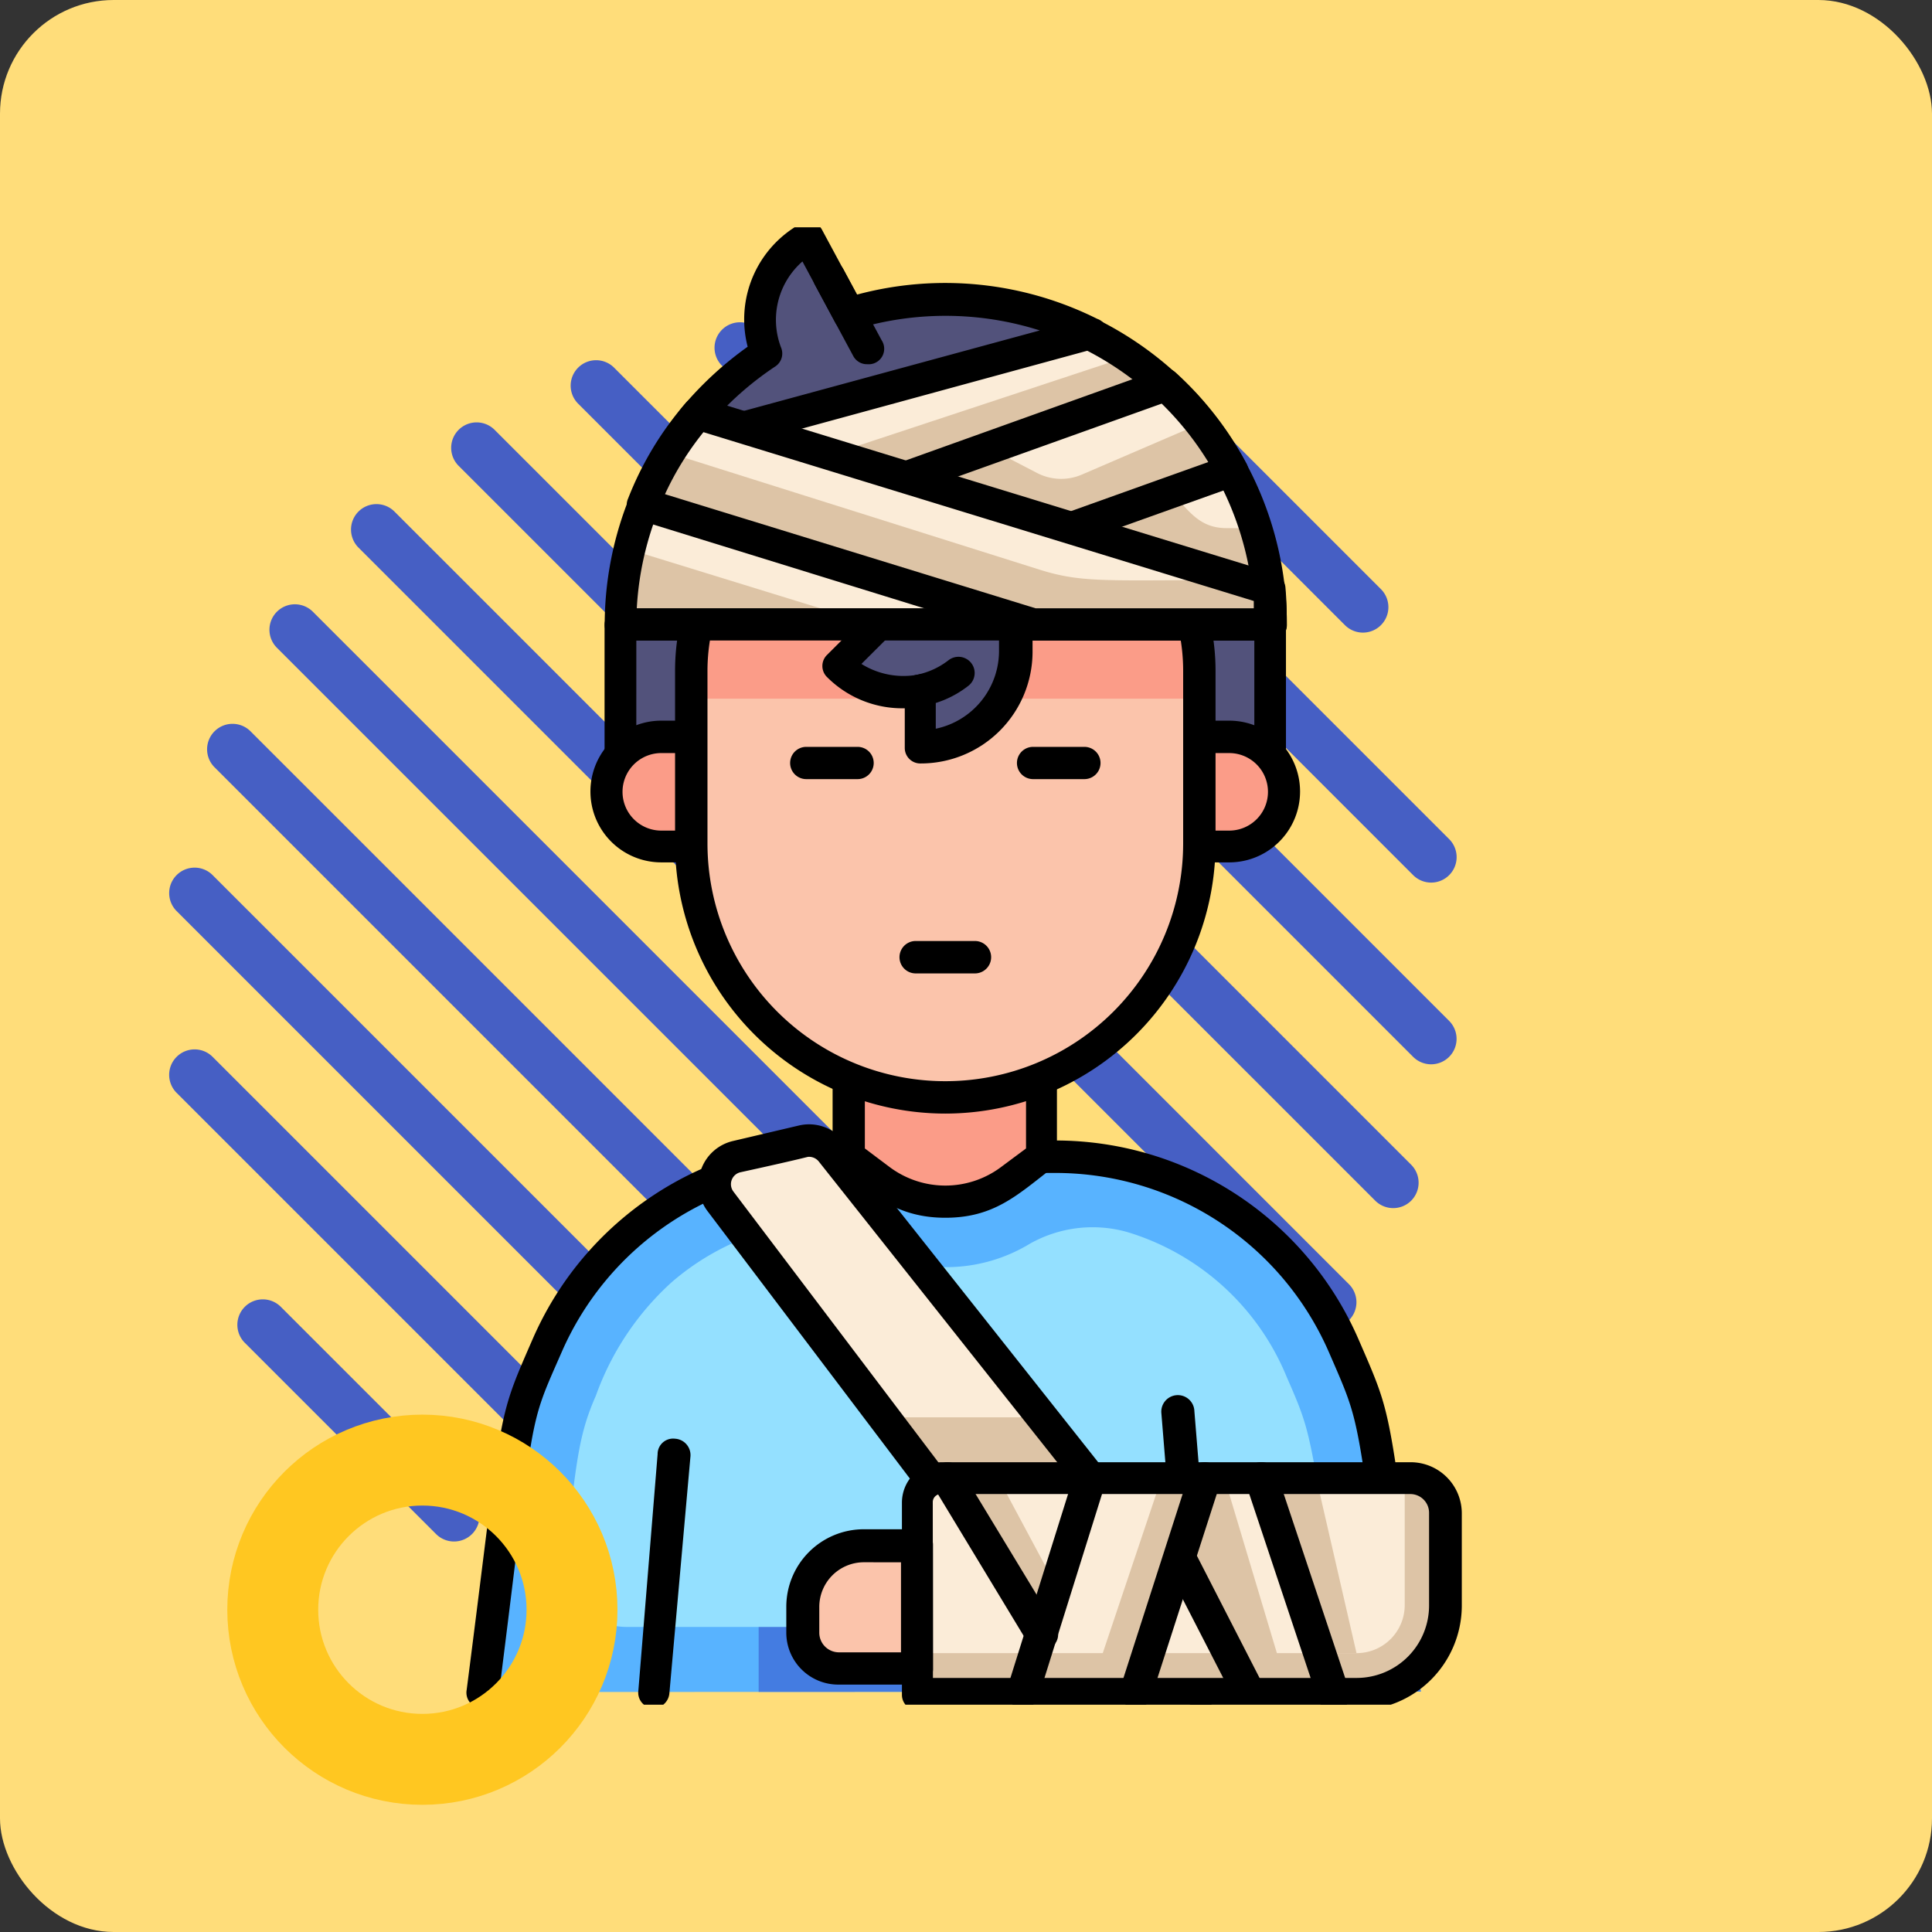 <svg xmlns="http://www.w3.org/2000/svg" xmlns:xlink="http://www.w3.org/1999/xlink" width="85" height="85" viewBox="0 0 85 85">
  <rect x="0" y="0" width="85" height="85" fill="#333333" stroke="none"/>
  <defs>
    <clipPath id="clip-path">
      <rect id="Rectángulo_33793" data-name="Rectángulo 33793" width="65" height="65" rx="5" transform="translate(0.333 0.25)" fill="#f9931f"/>
    </clipPath>
  </defs>
  <g id="Grupo_83530" data-name="Grupo 83530" transform="translate(-180 -6763)">
    <rect id="Rectángulo_33792" data-name="Rectángulo 33792" width="85" height="85" rx="5" transform="translate(180 6763)" fill="#ffdd7a"/>
    <g id="Grupo_80313" data-name="Grupo 80313" transform="translate(187.443 6777.179)">
      <g id="Grupo_80111" data-name="Grupo 80111" transform="translate(31.991)">
        <path id="Trazado_113526" data-name="Trazado 113526" d="M294.882,1043.023l-22.411-22.412a1.119,1.119,0,0,1,0-1.583h0a1.12,1.12,0,0,1,1.584,0l22.411,22.411a1.119,1.119,0,0,1,0,1.584h0A1.12,1.12,0,0,1,294.882,1043.023Z" transform="translate(-272.143 -1018.7)" fill="#465fc4"/>
      </g>
      <g id="Grupo_80112" data-name="Grupo 80112" transform="translate(42.988 3)">
        <path id="Trazado_113527" data-name="Trazado 113527" d="M345.734,1046.715l-8.414-8.414a1.12,1.12,0,0,1,0-1.583h0a1.119,1.119,0,0,1,1.584,0l8.413,8.413a1.119,1.119,0,0,1,0,1.584h0A1.119,1.119,0,0,1,345.734,1046.715Z" transform="translate(-336.993 -1036.39)" fill="#465fc4"/>
      </g>
      <g id="Grupo_80113" data-name="Grupo 80113" transform="translate(23.994)">
        <path id="Trazado_113528" data-name="Trazado 113528" d="M255.724,1051.018l-30.407-30.407a1.118,1.118,0,0,1,0-1.583h0a1.119,1.119,0,0,1,1.583,0l30.407,30.407a1.119,1.119,0,0,1,0,1.583h0A1.119,1.119,0,0,1,255.724,1051.018Z" transform="translate(-224.989 -1018.7)" fill="#465fc4"/>
      </g>
      <g id="Grupo_80114" data-name="Grupo 80114" transform="translate(17.667 1.668)">
        <path id="Trazado_113529" data-name="Trazado 113529" d="M223.07,1065.515,188,1030.449a1.119,1.119,0,0,1,0-1.583h0a1.118,1.118,0,0,1,1.583,0l35.067,35.067a1.12,1.12,0,0,1,0,1.583h0A1.119,1.119,0,0,1,223.07,1065.515Z" transform="translate(-187.675 -1028.537)" fill="#465fc4"/>
      </g>
      <g id="Grupo_80115" data-name="Grupo 80115" transform="translate(12.407 4.405)">
        <path id="Trazado_113530" data-name="Trazado 113530" d="M194.58,1084.177l-37.589-37.589a1.12,1.12,0,0,1,0-1.584h0a1.12,1.12,0,0,1,1.583,0l37.589,37.59a1.12,1.12,0,0,1,0,1.583h0A1.119,1.119,0,0,1,194.58,1084.177Z" transform="translate(-156.663 -1044.677)" fill="#465fc4"/>
      </g>
      <g id="Grupo_80116" data-name="Grupo 80116" transform="translate(8.002 8.002)">
        <path id="Trazado_113531" data-name="Trazado 113531" d="M169.412,1106.195l-38.4-38.4a1.121,1.121,0,0,1,0-1.584h0a1.12,1.12,0,0,1,1.584,0l38.4,38.4a1.121,1.121,0,0,1,0,1.584h0A1.121,1.121,0,0,1,169.412,1106.195Z" transform="translate(-130.686 -1065.885)" fill="#465fc4"/>
      </g>
      <g id="Grupo_80117" data-name="Grupo 80117" transform="translate(4.406 12.407)">
        <path id="Trazado_113532" data-name="Trazado 113532" d="M147.4,1131.364l-37.589-37.589a1.12,1.12,0,0,1,0-1.583h0a1.119,1.119,0,0,1,1.584,0l37.589,37.589a1.119,1.119,0,0,1,0,1.584h0A1.12,1.12,0,0,1,147.4,1131.364Z" transform="translate(-109.478 -1091.863)" fill="#465fc4"/>
      </g>
      <g id="Grupo_80118" data-name="Grupo 80118" transform="translate(1.668 17.666)">
        <path id="Trazado_113533" data-name="Trazado 113533" d="M128.731,1159.854l-35.067-35.067a1.119,1.119,0,0,1,0-1.583h0a1.118,1.118,0,0,1,1.583,0l35.067,35.066a1.12,1.12,0,0,1,0,1.584h0A1.118,1.118,0,0,1,128.731,1159.854Z" transform="translate(-93.336 -1122.875)" fill="#465fc4"/>
      </g>
      <g id="Grupo_80119" data-name="Grupo 80119" transform="translate(0 23.994)">
        <path id="Trazado_113534" data-name="Trazado 113534" d="M114.235,1192.508,83.827,1162.1a1.119,1.119,0,0,1,0-1.583h0a1.118,1.118,0,0,1,1.583,0l30.408,30.408a1.119,1.119,0,0,1,0,1.583h0A1.119,1.119,0,0,1,114.235,1192.508Z" transform="translate(-83.499 -1160.189)" fill="#465fc4"/>
      </g>
      <g id="Grupo_80120" data-name="Grupo 80120" transform="translate(0 31.991)">
        <path id="Trazado_113535" data-name="Trazado 113535" d="M106.238,1231.665l-22.411-22.411a1.119,1.119,0,0,1,0-1.584h0a1.119,1.119,0,0,1,1.583,0l22.411,22.411a1.12,1.12,0,0,1,0,1.583h0A1.12,1.12,0,0,1,106.238,1231.665Z" transform="translate(-83.499 -1207.343)" fill="#465fc4"/>
      </g>
      <g id="Grupo_80121" data-name="Grupo 80121" transform="translate(3 42.988)">
        <path id="Trazado_113536" data-name="Trazado 113536" d="M109.932,1282.517l-8.413-8.413a1.12,1.12,0,0,1,0-1.584h0a1.12,1.12,0,0,1,1.583,0l8.414,8.414a1.12,1.12,0,0,1,0,1.583h0A1.119,1.119,0,0,1,109.932,1282.517Z" transform="translate(-101.191 -1272.193)" fill="#465fc4"/>
      </g>
    </g>
    <g id="Enmascarar_grupo_55" data-name="Enmascarar grupo 55" transform="translate(189.667 6772.75)" clip-path="url(#clip-path)">
      <g id="Patient_Accident" data-name="Patient Accident" transform="translate(10.855 0)">
        <path id="Trazado_113670" data-name="Trazado 113670" d="M52.051,61.835C49.8,49.474,49.9,49.468,49.125,47.7l-.471-1.085a13.827,13.827,0,0,0-12.688-8.322H26.287A13.847,13.847,0,0,0,13.6,46.616c-1.61,3.7-1.235,2.729-2.844,15.239Z" transform="translate(-10.062 2.838)" fill="#58b3ff"/>
        <path id="Trazado_113671" data-name="Trazado 113671" d="M22.082,53.007v7.756l29.134-.014-1.405-7.742Z" transform="translate(-9.226 3.923)" fill="#447ce1"/>
        <path id="Trazado_113672" data-name="Trazado 113672" d="M45.145,58.778H16.83a2.729,2.729,0,0,1-2.688-3.056c.518-4.093.553-5.28,1.364-7.115a12.34,12.34,0,0,1,3.342-5A11.126,11.126,0,0,1,22.9,41.377a5.634,5.634,0,0,1,4.332.539,7.094,7.094,0,0,0,7.374,0,5.614,5.614,0,0,1,4.277-.512A11.023,11.023,0,0,1,45.909,47.8c1.057,2.4.921,2.326,1.917,7.8a2.729,2.729,0,0,1-2.681,3.179Z" transform="translate(-9.813 3.05)" fill="#94e0ff"/>
        <path id="Trazado_113673" data-name="Trazado 113673" d="M10.8,62.613a.682.682,0,0,1-.682-.8c1.63-12.647,1.269-11.685,2.9-15.43a14.536,14.536,0,0,1,13.315-8.745h9.679a14.536,14.536,0,0,1,13.343,8.745c1.583,3.643,1.241,2.729,2.9,14.652a.713.713,0,0,1-1.412.2c-1.658-11.9-1.3-10.853-2.79-14.284a13.124,13.124,0,0,0-12.04-7.885H26.335A13.117,13.117,0,0,0,14.3,46.945c-1.528,3.486-1.146,2.265-2.769,15.082a.682.682,0,0,1-.73.587Z" transform="translate(-10.109 2.789)"/>
        <path id="Trazado_113674" data-name="Trazado 113674" d="M18.6,50.542l-.853,10.409" transform="translate(-9.546 3.741)" fill="#fff"/>
        <path id="Trazado_113675" data-name="Trazado 113675" d="M17.835,61.712a.682.682,0,0,1-.682-.771L18,50.539a.682.682,0,0,1,.764-.682.723.723,0,0,1,.682.771l-.928,10.43a.716.716,0,0,1-.682.655Z" transform="translate(-9.59 3.69)"/>
        <path id="Trazado_113676" data-name="Trazado 113676" d="M40.218,61.063l-1-12.306" transform="translate(-7.962 3.609)" fill="#fff"/>
        <path id="Trazado_113677" data-name="Trazado 113677" d="M40.265,61.821a.682.682,0,0,1-.682-.682l-1-12.278a.728.728,0,1,1,1.453-.082l1,12.278a.682.682,0,0,1-.771.764Z" transform="translate(-8.01 3.56)"/>
        <path id="Trazado_113678" data-name="Trazado 113678" d="M16.4,16.492H45.018v7.756H16.4Z" transform="translate(-9.645 1.229)" fill="#52527b"/>
        <path id="Trazado_113679" data-name="Trazado 113679" d="M45.065,25H16.45a.682.682,0,0,1-.682-.682V16.564a.682.682,0,0,1,.682-.682H45.065a.682.682,0,0,1,.682.682v7.729a.682.682,0,0,1-.682.709Zm-27.9-1.419h27.19V17.246H17.166Z" transform="translate(-9.692 1.184)"/>
        <path id="Trazado_113680" data-name="Trazado 113680" d="M43.244,25.913H18.258a2.408,2.408,0,0,1,0-4.816H43.244a2.408,2.408,0,0,1,0,4.816Z" transform="translate(-9.686 1.569)" fill="#fb9c88"/>
        <path id="Trazado_113681" data-name="Trazado 113681" d="M43.293,26.671H18.307a3.117,3.117,0,0,1,0-6.235H43.293a3.117,3.117,0,0,1,0,6.235ZM18.307,21.862a1.705,1.705,0,0,0,0,3.411H43.293a1.705,1.705,0,0,0,0-3.411Z" transform="translate(-9.735 1.52)"/>
        <path id="Trazado_113682" data-name="Trazado 113682" d="M34.252,38.716l-1.364,1.03a4.775,4.775,0,0,1-5.75,0l-1.364-1.03V32.577h8.479Z" transform="translate(-8.954 2.416)" fill="#fb9c88"/>
        <path id="Trazado_113683" data-name="Trazado 113683" d="M30.071,41.457c-2.128,0-3.206-1.023-4.673-2.121a.682.682,0,0,1-.286-.573V32.624a.682.682,0,0,1,.682-.682H34.3a.682.682,0,0,1,.682.682v6.139a.73.73,0,0,1-.286.573c-1.467,1.132-2.5,2.121-4.625,2.121Zm-3.54-3.049,1.091.819a4.093,4.093,0,0,0,4.9,0l1.1-.819V33.347H26.531Z" transform="translate(-9.003 2.369)"/>
        <path id="Trazado_113684" data-name="Trazado 113684" d="M30.5,37.8a11.18,11.18,0,0,1-11.18-11.18v-7.6a9.216,9.216,0,0,1,9.209-9.209H32.47a9.209,9.209,0,0,1,9.2,9.209v7.6A11.173,11.173,0,0,1,30.5,37.8Z" transform="translate(-9.43 0.736)" fill="#fbc4ab"/>
        <path id="Trazado_113685" data-name="Trazado 113685" d="M41.672,20.252V19.017a9.209,9.209,0,0,0-9.2-9.209H28.527a9.209,9.209,0,0,0-9.209,9.209v1.235Z" transform="translate(-9.43 0.736)" fill="#fb9c88"/>
        <path id="Trazado_113686" data-name="Trazado 113686" d="M30.547,38.555a11.9,11.9,0,0,1-11.89-11.89v-7.6a9.925,9.925,0,0,1,9.918-9.918h3.943a9.932,9.932,0,0,1,9.918,9.918v7.6a11.9,11.9,0,0,1-11.89,11.89ZM28.576,10.587a8.5,8.5,0,0,0-8.493,8.479v7.6a10.464,10.464,0,1,0,20.928,0v-7.6a8.5,8.5,0,0,0-8.493-8.493Z" transform="translate(-9.479 0.688)"/>
        <path id="Trazado_113687" data-name="Trazado 113687" d="M35.633,22.929H33.375a.709.709,0,0,1,0-1.419h2.258a.709.709,0,0,1,0,1.419Z" transform="translate(-8.446 1.599)"/>
        <path id="Trazado_113688" data-name="Trazado 113688" d="M26.339,22.929H24.081a.709.709,0,0,1,0-1.419h2.258a.709.709,0,0,1,0,1.419Z" transform="translate(-9.131 1.599)"/>
        <path id="Trazado_113689" data-name="Trazado 113689" d="M29.013,14.719l-3.7,3.7a4.031,4.031,0,0,0,3.649,1.112v2.5a4.2,4.2,0,0,0,4.2-4.2V14.719Z" transform="translate(-8.988 1.099)" fill="#52527b"/>
        <path id="Trazado_113690" data-name="Trazado 113690" d="M29,22.788a.682.682,0,0,1-.682-.682V20.36A4.673,4.673,0,0,1,24.911,19a.682.682,0,0,1,0-1l3.7-3.7a.682.682,0,0,1,.5-.211h4.147a.682.682,0,0,1,.682.716V17.9A4.918,4.918,0,0,1,29,22.788Zm0-3.929a.682.682,0,0,1,.682.682v1.719a3.5,3.5,0,0,0,2.783-3.411V15.476H29.352l-2.94,2.933a3.493,3.493,0,0,0,2.592.45Z" transform="translate(-9.034 1.051)"/>
        <path id="Trazado_113691" data-name="Trazado 113691" d="M28.761,20.009a.706.706,0,0,1-.13-1.405A3.336,3.336,0,0,0,30,17.969a.712.712,0,1,1,.873,1.126,4.55,4.55,0,0,1-2.108.914Z" transform="translate(-8.79 1.327)"/>
        <path id="Trazado_113692" data-name="Trazado 113692" d="M45.018,17.449H16.409a14.325,14.325,0,0,1,28.609,0Z" transform="translate(-9.645 0.3)" fill="#fbecd8"/>
        <path id="Trazado_113693" data-name="Trazado 113693" d="M34.87,12.656l4.441-1.589c.75.846,1.235,1.589,2.408,1.589h1.3a13.158,13.158,0,0,1,.553,2.66Z" transform="translate(-8.283 0.829)" fill="#ddc4a6"/>
        <path id="Trazado_113694" data-name="Trazado 113694" d="M39.761,6.757l-11.146,3.99-3.547-.921L38.158,5.5A15.784,15.784,0,0,1,39.761,6.757Z" transform="translate(-9.006 0.419)" fill="#ddc4a6"/>
        <path id="Trazado_113695" data-name="Trazado 113695" d="M27.6,16.746H16.409a14.155,14.155,0,0,1,.389-3.329Z" transform="translate(-9.645 1.002)" fill="#ddc4a6"/>
        <path id="Trazado_113696" data-name="Trazado 113696" d="M45.065,18.23H16.456a.682.682,0,0,1-.682-.682,15.007,15.007,0,1,1,30.014,0,.682.682,0,0,1-.723.682ZM17.186,16.811H44.335a13.595,13.595,0,0,0-27.149,0Z" transform="translate(-9.692 0.2)"/>
        <path id="Trazado_113697" data-name="Trazado 113697" d="M31.172,30.89H28.566a.713.713,0,0,1,0-1.426h2.606a.713.713,0,0,1,0,1.426Z" transform="translate(-8.801 2.186)"/>
        <path id="Trazado_113698" data-name="Trazado 113698" d="M42.437,10.422,29.9,14.931l-1.528-4.27L39.517,6.67a14.55,14.55,0,0,1,2.92,3.752Z" transform="translate(-8.762 0.505)" fill="#fbecd8"/>
        <path id="Trazado_113699" data-name="Trazado 113699" d="M37.244,12.188,42.456,10.3a14.284,14.284,0,0,0-1.364-2.046L35.852,10.51a2.3,2.3,0,0,1-1.971-.075L31.753,9.329l-3.636,1.3,4.352,1.364,2.885.887,1.876-.682Z" transform="translate(-8.781 0.622)" fill="#ddc4a6"/>
        <path id="Trazado_113700" data-name="Trazado 113700" d="M29.95,15.689a.723.723,0,0,1-.682-.471L27.74,10.962a.682.682,0,0,1,.43-.921l11.139-3.99a.682.682,0,0,1,.716.143,14.8,14.8,0,0,1,3.09,3.963.682.682,0,0,1-.389,1c-13.39,4.775-12.592,4.536-12.776,4.536Zm-.614-4.536,1.05,2.926c24.632-8.813-1.508.553,11.064-3.956A13.37,13.37,0,0,0,39.4,7.552Z" transform="translate(-8.813 0.456)"/>
        <path id="Trazado_113701" data-name="Trazado 113701" d="M26.25,4,24.49.635A4.093,4.093,0,0,0,22.628,5.7,14.5,14.5,0,0,0,19.395,8.65l.246.88L36.857,4.858A14.243,14.243,0,0,0,26.25,4Z" transform="translate(-9.425 0.06)" fill="#52527b"/>
        <path id="Trazado_113702" data-name="Trazado 113702" d="M19.657,10.315a.682.682,0,0,1-.682-.525c-.334-1.235-.416-1.146.143-1.814a15.532,15.532,0,0,1,2.729-2.483A4.809,4.809,0,0,1,24.172.083a.682.682,0,0,1,.962.293L26.655,3.2A14.966,14.966,0,0,1,37.222,4.264a.682.682,0,0,1-.13,1.323C18.634,10.622,19.8,10.315,19.657,10.315Zm4.6-8.574a3.411,3.411,0,0,0-.941,3.786.682.682,0,0,1-.273.846,13.963,13.963,0,0,0-2.647,2.292L34.7,4.776a13.7,13.7,0,0,0-8.186-.034.682.682,0,0,1-.832-.348Z" transform="translate(-9.475 0.012)"/>
        <path id="Trazado_113703" data-name="Trazado 113703" d="M37.97,53.975,25.4,38.149a1.228,1.228,0,0,0-1.255-.443l-2.9.682a1.241,1.241,0,0,0-.682,1.958l12.2,16.139Z" transform="translate(-9.357 2.792)" fill="#fbecd8"/>
        <path id="Trazado_113704" data-name="Trazado 113704" d="M27.209,48.979l5.048,6.671,5.2-2.51-3.3-4.161Z" transform="translate(-8.848 3.626)" fill="#ddc4a6"/>
        <path id="Trazado_113705" data-name="Trazado 113705" d="M32.816,57.253a.682.682,0,0,1-.566-.286L20.013,40.793a1.958,1.958,0,0,1,1.119-3.083l2.9-.682a1.958,1.958,0,0,1,1.978.682L38.58,53.583a.716.716,0,0,1-.252,1.085C32.659,57.409,33.048,57.253,32.816,57.253ZM24.474,38.405c-.1,0,.089,0-3.022.682a.539.539,0,0,0-.3.846L33.028,55.622l3.881-1.876L24.9,38.6A.553.553,0,0,0,24.474,38.405Z" transform="translate(-9.408 2.74)"/>
        <path id="Trazado_113706" data-name="Trazado 113706" d="M44.948,17.156H34.512L17.349,11.849a13.759,13.759,0,0,1,2.408-3.99l25.1,7.694a14.9,14.9,0,0,1,.089,1.6Z" transform="translate(-9.575 0.592)" fill="#fbecd8"/>
        <path id="Trazado_113707" data-name="Trazado 113707" d="M44.948,17.037H34.512L17.349,11.73A14.038,14.038,0,0,1,18.5,9.466L34.785,14.6c1.93.607,2.981.457,8.868.457l1.228.375A14.905,14.905,0,0,1,44.948,17.037Z" transform="translate(-9.575 0.711)" fill="#ddc4a6"/>
        <path id="Trazado_113708" data-name="Trazado 113708" d="M45,17.888H34.35L17.187,12.581a.682.682,0,0,1-.45-.941,14.448,14.448,0,0,1,2.531-4.2.682.682,0,0,1,.744-.218l25.143,7.708a.723.723,0,0,1,.5.6,15.143,15.143,0,0,1,.055,1.678.682.682,0,0,1-.709.682ZM34.664,16.469h9.6v-.321L20.052,8.72a13.036,13.036,0,0,0-1.692,2.729Z" transform="translate(-9.625 0.543)"/>
        <path id="Trazado_113709" data-name="Trazado 113709" d="M26.7,6.144a.682.682,0,0,1-.628-.375L24.394,2.652a.714.714,0,1,1,1.255-.682l1.678,3.117A.682.682,0,0,1,26.7,6.144Z" transform="translate(-9.062 0.13)"/>
        <path id="Trazado_113710" data-name="Trazado 113710" d="M29.624,51.457H50.293a1.535,1.535,0,0,1,1.535,1.535v4.093a3.888,3.888,0,0,1-3.888,3.888H28.587V52.555a1.064,1.064,0,0,1,1.037-1.1Z" transform="translate(-8.746 3.809)" fill="#fbecd8"/>
        <path id="Trazado_113711" data-name="Trazado 113711" d="M45.1,51.489l1.767,7.681H45.243l-2.572-7.681Z" transform="translate(-7.708 3.811)" fill="#ddc4a6"/>
        <path id="Trazado_113712" data-name="Trazado 113712" d="M32.084,51.489l2.538,4.741-.655,2.087-4.413-6.828Z" transform="translate(-8.675 3.811)" fill="#ddc4a6"/>
        <path id="Trazado_113713" data-name="Trazado 113713" d="M51.821,53.017V57.11A3.875,3.875,0,0,1,47.939,61H28.587V59.17H47.905a2.115,2.115,0,0,0,2.121-2.115V51.489h.266a1.528,1.528,0,0,1,1.528,1.528Z" transform="translate(-8.746 3.811)" fill="#ddc4a6"/>
        <path id="Trazado_113714" data-name="Trazado 113714" d="M41.255,51.336,44.12,60.9l-1.685.089-3.042-5.88,1.037-3.772Z" transform="translate(-7.949 3.8)" fill="#ddc4a6"/>
        <path id="Trazado_113715" data-name="Trazado 113715" d="M35.651,60.861,38.8,51.489h1.9l-3.015,9.373Z" transform="translate(-8.225 3.811)" fill="#ddc4a6"/>
        <path id="Trazado_113716" data-name="Trazado 113716" d="M47.986,61.736H28.634a.682.682,0,0,1-.682-.682V52.6a1.78,1.78,0,0,1,1.719-1.78H50.34a2.251,2.251,0,0,1,2.244,2.244v4.093a4.611,4.611,0,0,1-4.6,4.577ZM29.316,60.31h18.67a3.186,3.186,0,0,0,3.158-3.179V53.039a.825.825,0,0,0-.825-.819H29.671a.355.355,0,0,0-.362.355Z" transform="translate(-8.793 3.762)"/>
        <path id="Trazado_113717" data-name="Trazado 113717" d="M26.54,54.259h2.394v5.382H25.449a1.569,1.569,0,0,1-1.569-1.569V56.926a2.667,2.667,0,0,1,2.66-2.667Z" transform="translate(-9.094 4.015)" fill="#fbc4ab"/>
        <g id="Grupo_80312" data-name="Grupo 80312" transform="translate(14.07 54.577)">
          <path id="Trazado_113718" data-name="Trazado 113718" d="M28.984,60.4H25.5a2.285,2.285,0,0,1-2.285-2.278V56.977a3.411,3.411,0,0,1,3.411-3.411h2.36a.682.682,0,0,1,.682.682v5.443a.682.682,0,0,1-.682.709Zm-2.36-5.382a1.965,1.965,0,0,0-1.958,1.958v1.146a.866.866,0,0,0,.866.859h2.729V55.019Z" transform="translate(-23.213 -50.612)"/>
          <path id="Trazado_113719" data-name="Trazado 113719" d="M32.97,61.62a.682.682,0,0,1-.682-.921l2.94-9.379a.682.682,0,0,1,.887-.464.716.716,0,0,1,.471.894l-2.933,9.373a.682.682,0,0,1-.682.5Z" transform="translate(-22.547 -50.815)"/>
          <path id="Trazado_113720" data-name="Trazado 113720" d="M37.6,61.62a.682.682,0,0,1-.682-.928l3.015-9.373a.715.715,0,0,1,1.364.43l-3.022,9.379a.682.682,0,0,1-.675.491Z" transform="translate(-22.205 -50.815)"/>
          <path id="Trazado_113721" data-name="Trazado 113721" d="M42.287,61.146a.682.682,0,0,1-.634-.382l-2.844-5.539a.712.712,0,1,1,1.269-.648l2.844,5.546a.682.682,0,0,1-.634,1.023Z" transform="translate(-22.068 -50.567)"/>
          <path id="Trazado_113722" data-name="Trazado 113722" d="M45.892,61.736a.723.723,0,0,1-.682-.484l-3.165-9.489a.719.719,0,1,1,1.364-.457l3.172,9.5a.682.682,0,0,1-.689.935Z" transform="translate(-21.826 -50.815)"/>
          <path id="Trazado_113723" data-name="Trazado 113723" d="M34,59.076a.723.723,0,0,1-.614-.341l-4.127-6.821a.716.716,0,0,1,.239-.982.682.682,0,0,1,.975.246L34.609,58A.682.682,0,0,1,34,59.076Z" transform="translate(-22.774 -50.815)"/>
        </g>
      </g>
    </g>
    <g id="Elipse_4731" data-name="Elipse 4731" transform="translate(190 6825.238)" fill="none" stroke="#ffc721" stroke-width="4">
      <ellipse cx="8.583" cy="8.583" rx="8.583" ry="8.583" stroke="none"/>
      <ellipse cx="8.583" cy="8.583" rx="6.583" ry="6.583" fill="none"/>
    </g>
  </g>
</svg>
